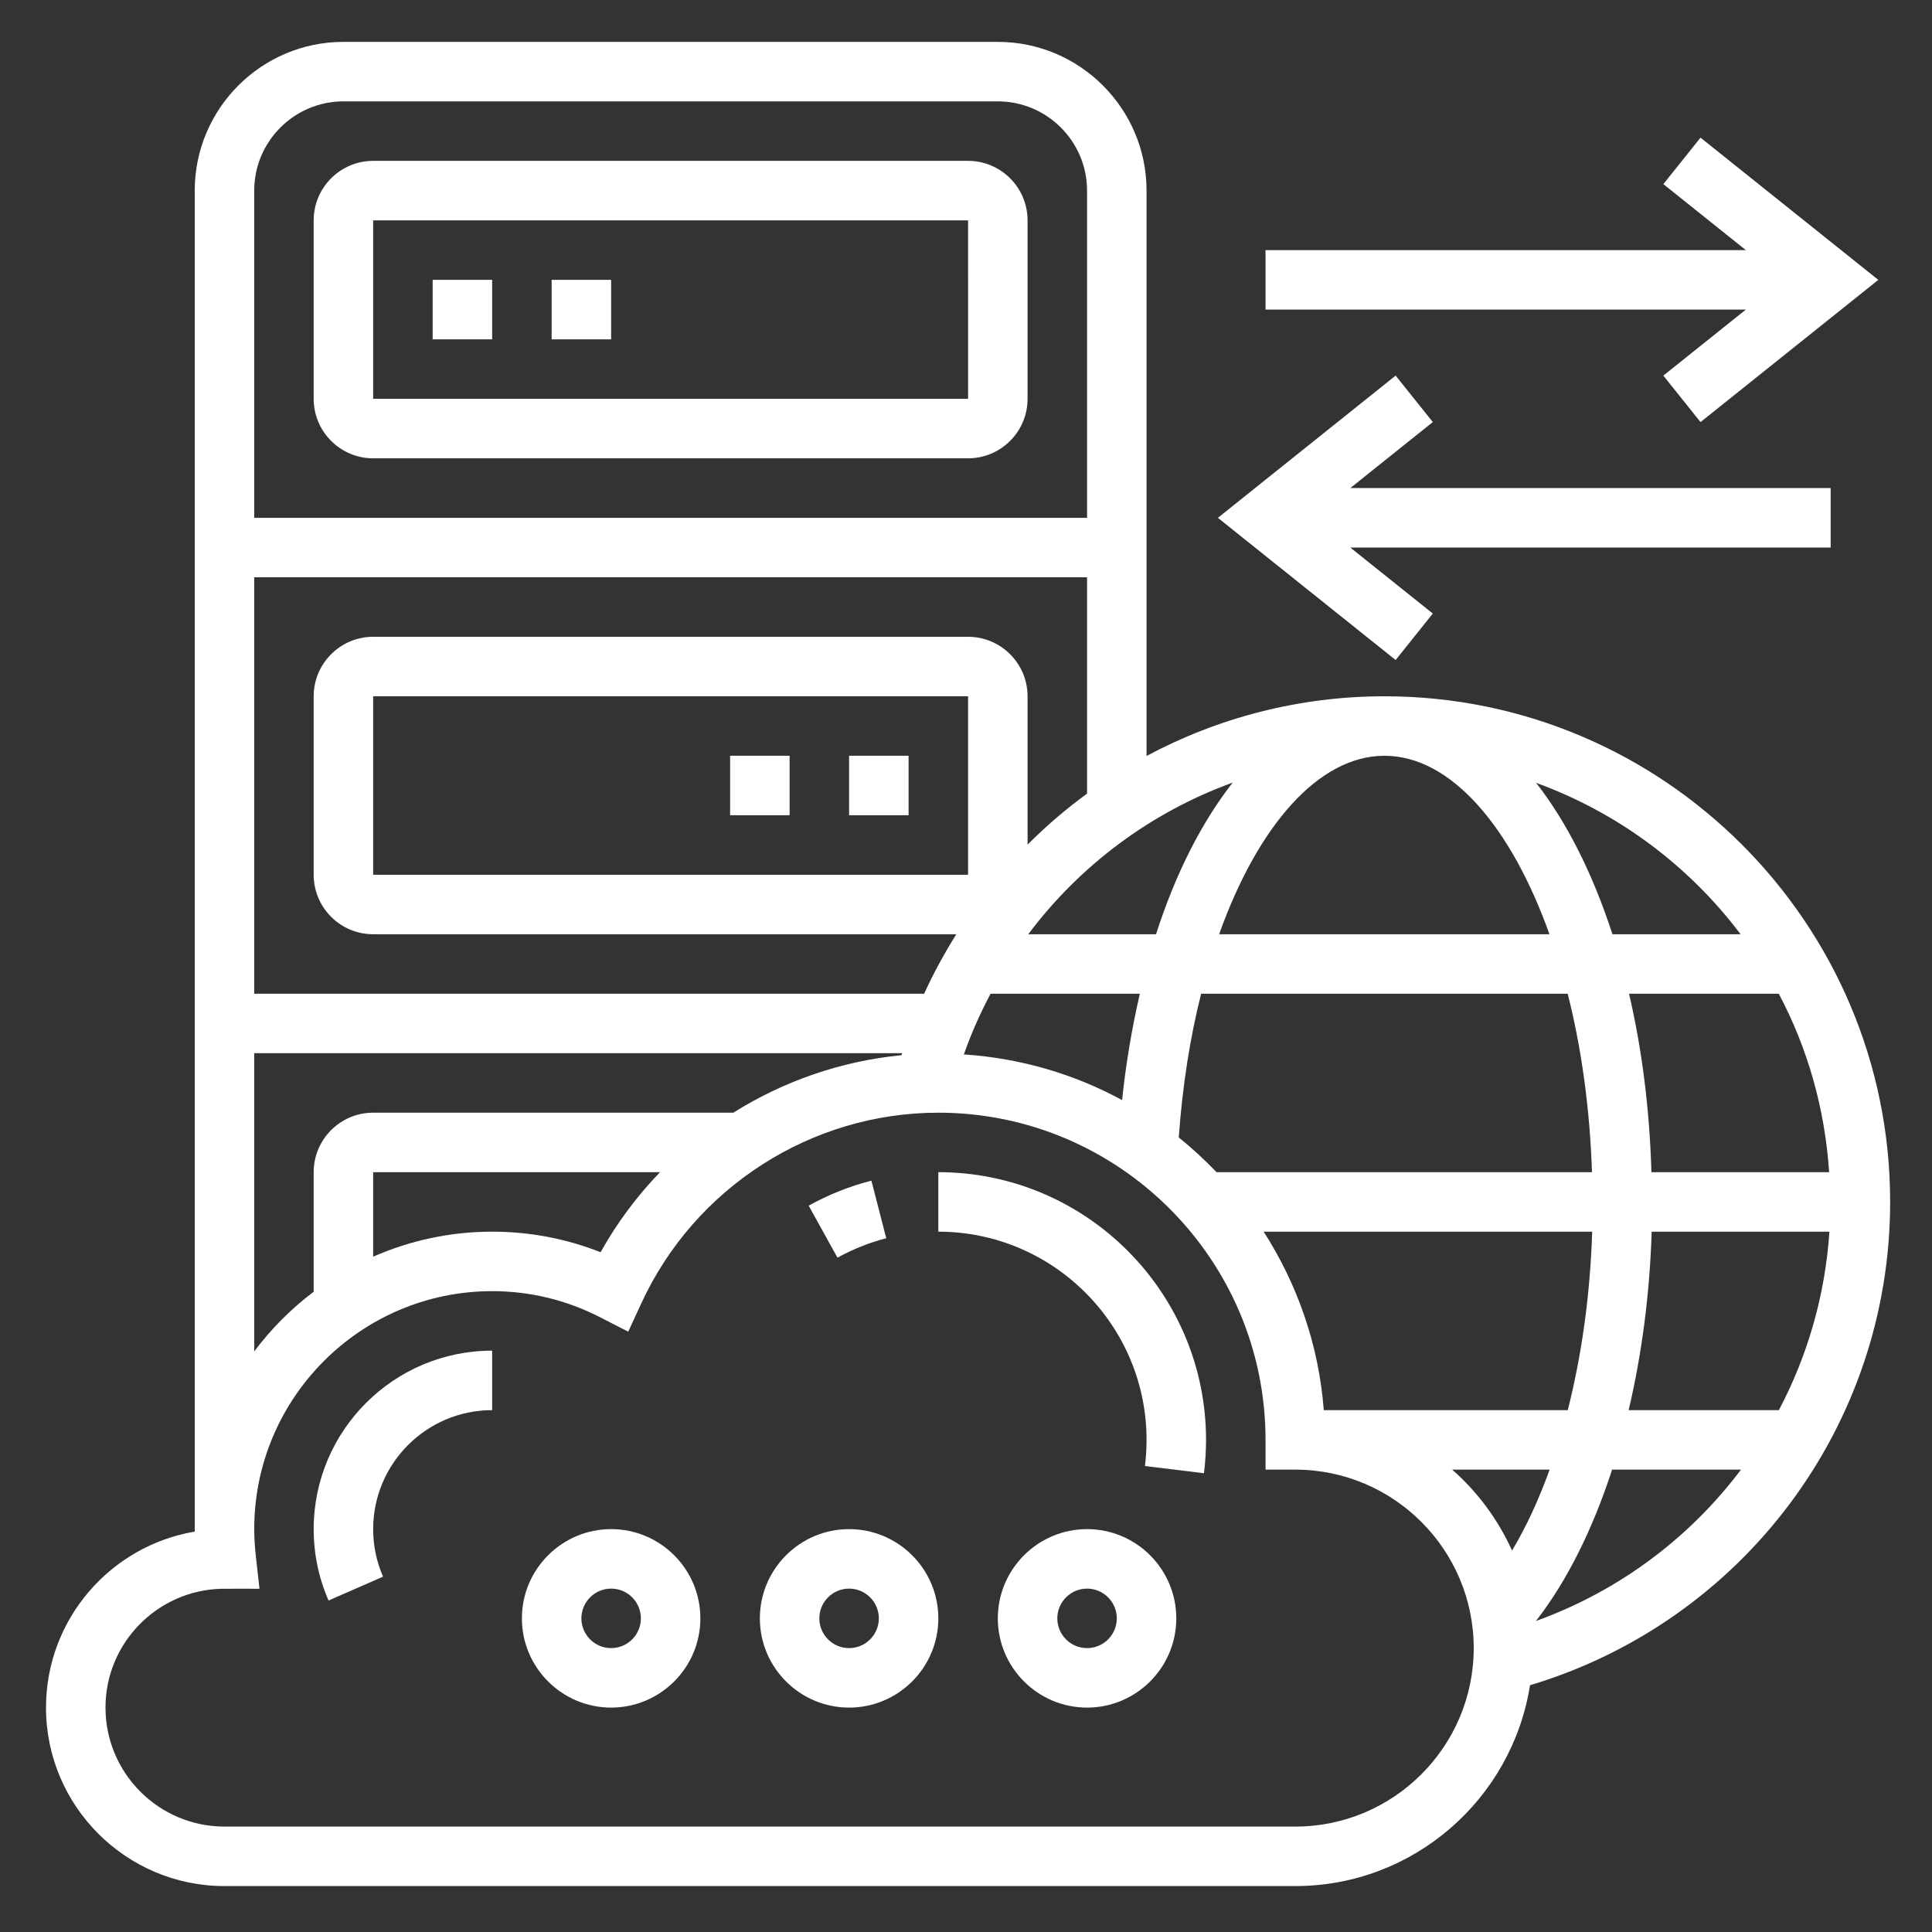 <svg width="53" height="53" viewBox="0 0 53 53" fill="none" xmlns="http://www.w3.org/2000/svg">
<rect x="0" y="0" width="53" height="53" fill="#333333" stroke="none"/>
<path d="M45.63 10.304L46.65 11.579L51.527 7.678L46.65 3.776L45.63 5.051L47.894 6.862H34.717V8.493H47.894L45.63 10.304Z" fill="white"/>
<path d="M39.306 16.831L37.043 15.021H50.22V13.389H37.043L39.306 11.578L38.286 10.304L33.41 14.205L38.286 18.106L39.306 16.831Z" fill="white"/>
<path d="M51.852 32.972C51.852 25.323 45.629 19.101 37.98 19.101C35.64 19.101 33.413 19.69 31.453 20.738V5.229C31.453 2.98 29.622 1.149 27.373 1.149H9.421C7.172 1.149 5.342 2.98 5.342 5.229V41.948V42.016C3.029 42.406 1.262 44.422 1.262 46.844C1.262 49.544 3.458 51.74 6.158 51.74H35.533C38.784 51.74 41.481 49.347 41.972 46.231C47.815 44.477 51.852 39.112 51.852 32.972ZM36.315 38.684C36.178 36.89 35.587 35.224 34.665 33.788H43.678C43.623 35.521 43.389 37.184 43.008 38.684H36.315ZM42.51 40.316C42.215 41.136 41.87 41.883 41.48 42.536C41.094 41.683 40.532 40.927 39.838 40.316H42.51ZM26.557 23.997H10.237V19.101H26.557V23.997ZM42.506 25.629H33.444C34.503 22.662 36.167 20.733 37.98 20.733C39.802 20.733 41.452 22.68 42.506 25.629ZM31.713 25.629H28.208C29.632 23.73 31.581 22.279 33.817 21.468C32.968 22.55 32.25 23.959 31.713 25.629ZM27.174 27.261H31.269C31.057 28.18 30.889 29.152 30.782 30.178C29.475 29.468 28.004 29.029 26.441 28.926C26.643 28.347 26.893 27.793 27.174 27.261ZM32.95 27.261H43.006C43.383 28.746 43.615 30.409 43.672 32.156H33.373C33.048 31.819 32.704 31.498 32.337 31.205C32.436 29.801 32.645 28.47 32.95 27.261ZM50.178 32.156H45.303C45.252 30.411 45.04 28.762 44.689 27.261H48.797C49.581 28.739 50.062 30.398 50.178 32.156ZM45.31 33.788H50.186C50.069 35.535 49.586 37.197 48.799 38.684H44.678C45.038 37.157 45.257 35.5 45.31 33.788ZM47.749 25.629H44.234C43.697 23.978 42.987 22.559 42.14 21.476C44.392 22.294 46.332 23.749 47.749 25.629ZM28.189 23.17V19.101C28.189 18.201 27.457 17.469 26.557 17.469H10.237C9.337 17.469 8.605 18.201 8.605 19.101V23.997C8.605 24.897 9.337 25.629 10.237 25.629H26.234C25.908 26.151 25.61 26.692 25.352 27.261H6.974V15.837H29.821V21.771C29.241 22.194 28.696 22.662 28.189 23.17ZM9.421 2.781H27.373C28.722 2.781 29.821 3.88 29.821 5.229V14.205H6.974V5.229C6.974 3.88 8.072 2.781 9.421 2.781ZM6.974 28.892H24.748C24.742 28.91 24.737 28.929 24.732 28.947C23.073 29.108 21.497 29.658 20.117 30.524H10.237C9.337 30.524 8.605 31.256 8.605 32.156V35.436C7.987 35.902 7.438 36.453 6.974 37.073V28.892ZM18.105 32.156C17.477 32.809 16.925 33.544 16.476 34.352C15.527 33.978 14.53 33.788 13.501 33.788C12.341 33.788 11.238 34.035 10.237 34.474V32.156H18.105ZM35.533 50.108H6.158C4.358 50.108 2.894 48.644 2.894 46.844C2.894 45.07 4.317 43.626 6.08 43.584L6.206 43.585L6.595 43.582L7.118 43.585L7.017 42.678C6.991 42.438 6.974 42.195 6.974 41.948C6.974 38.349 9.902 35.42 13.501 35.42C14.542 35.42 15.543 35.663 16.476 36.143L17.234 36.532L17.591 35.758C19.053 32.579 22.253 30.524 25.741 30.524C30.69 30.524 34.717 34.551 34.717 39.5V40.316H35.533C38.233 40.316 40.428 42.512 40.428 45.212C40.428 47.912 38.233 50.108 35.533 50.108ZM42.135 44.468C42.986 43.377 43.692 41.952 44.224 40.316H47.76C46.355 42.182 44.42 43.645 42.135 44.468Z" fill="white"/>
<path d="M24.312 33.968L23.905 32.388C23.306 32.542 22.727 32.773 22.184 33.074L22.974 34.501C23.397 34.268 23.847 34.088 24.312 33.968Z" fill="white"/>
<path d="M25.741 32.156V33.788C28.89 33.788 31.453 36.35 31.453 39.5C31.453 39.743 31.438 39.982 31.409 40.217L33.028 40.415C33.066 40.109 33.085 39.802 33.085 39.5C33.085 35.451 29.791 32.156 25.741 32.156Z" fill="white"/>
<path d="M8.605 41.948C8.605 42.628 8.743 43.287 9.013 43.906L10.508 43.252C10.329 42.841 10.237 42.402 10.237 41.948C10.237 40.148 11.701 38.684 13.501 38.684V37.052C10.801 37.052 8.605 39.248 8.605 41.948Z" fill="white"/>
<path d="M16.765 41.948C15.416 41.948 14.317 43.047 14.317 44.396C14.317 45.746 15.416 46.844 16.765 46.844C18.115 46.844 19.213 45.746 19.213 44.396C19.213 43.047 18.115 41.948 16.765 41.948ZM16.765 45.212C16.315 45.212 15.949 44.846 15.949 44.396C15.949 43.947 16.315 43.58 16.765 43.58C17.216 43.58 17.581 43.947 17.581 44.396C17.581 44.846 17.216 45.212 16.765 45.212Z" fill="white"/>
<path d="M23.293 41.948C21.943 41.948 20.845 43.047 20.845 44.396C20.845 45.746 21.943 46.844 23.293 46.844C24.642 46.844 25.741 45.746 25.741 44.396C25.741 43.047 24.642 41.948 23.293 41.948ZM23.293 45.212C22.842 45.212 22.477 44.846 22.477 44.396C22.477 43.947 22.842 43.58 23.293 43.58C23.743 43.58 24.109 43.947 24.109 44.396C24.109 44.846 23.743 45.212 23.293 45.212Z" fill="white"/>
<path d="M29.821 41.948C28.471 41.948 27.373 43.047 27.373 44.396C27.373 45.746 28.471 46.844 29.821 46.844C31.171 46.844 32.269 45.746 32.269 44.396C32.269 43.047 31.171 41.948 29.821 41.948ZM29.821 45.212C29.37 45.212 29.005 44.846 29.005 44.396C29.005 43.947 29.37 43.58 29.821 43.58C30.271 43.58 30.637 43.947 30.637 44.396C30.637 44.846 30.271 45.212 29.821 45.212Z" fill="white"/>
<path d="M10.237 12.573H26.557C27.457 12.573 28.189 11.841 28.189 10.941V6.045C28.189 5.145 27.457 4.413 26.557 4.413H10.237C9.337 4.413 8.605 5.145 8.605 6.045V10.941C8.605 11.841 9.337 12.573 10.237 12.573ZM10.237 6.045H26.557L26.558 10.941H10.237V6.045Z" fill="white"/>
<path d="M15.133 7.677H16.765V9.309H15.133V7.677Z" fill="white"/>
<path d="M11.869 7.677H13.501V9.309H11.869V7.677Z" fill="white"/>
<path d="M20.029 20.732H21.661V22.364H20.029V20.732Z" fill="white"/>
<path d="M23.293 20.732H24.925V22.364H23.293V20.732Z" fill="white"/>
</svg>
